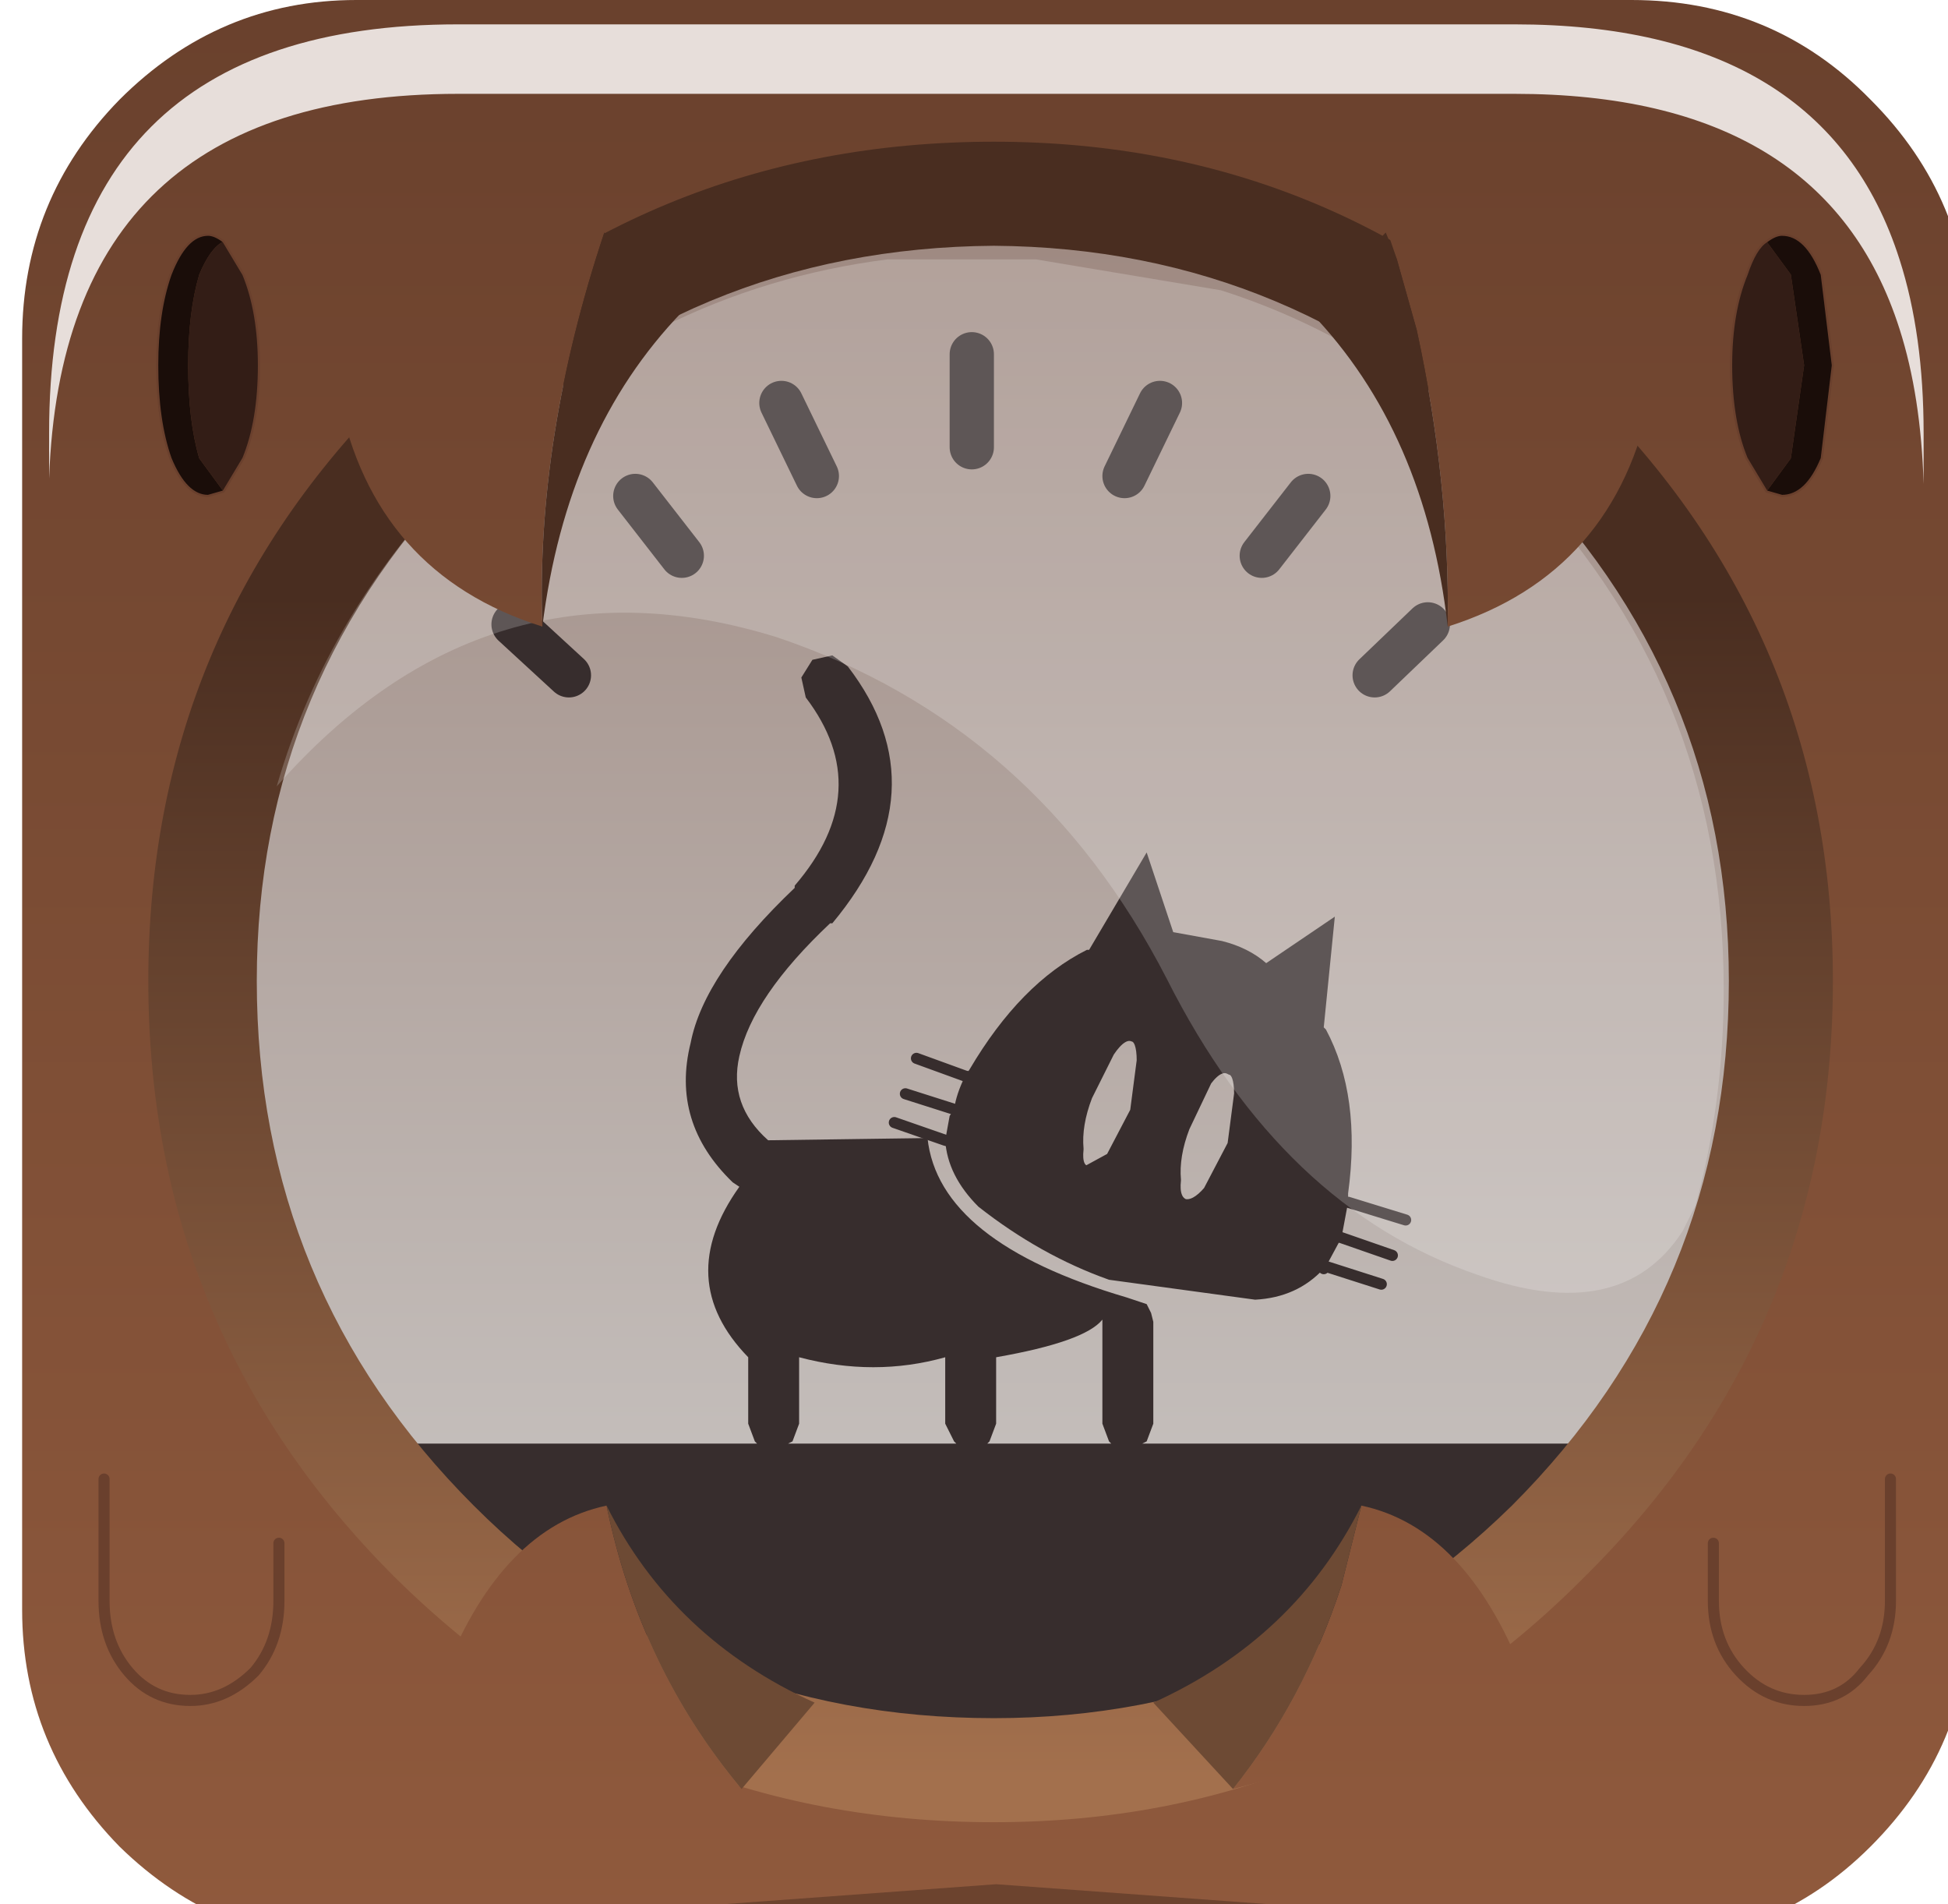 <?xml version="1.0" encoding="UTF-8" standalone="no"?>
<svg xmlns:xlink="http://www.w3.org/1999/xlink" height="43.0px" width="44.0px" xmlns="http://www.w3.org/2000/svg">
  <g transform="matrix(1.0, 0.0, 0.0, 1.0, 0.0, 1.0)">
    <use height="37.1" transform="matrix(1.0, 0.0, 0.0, 1.0, 3.4, 3.5)" width="37.2" xlink:href="#shape0"/>
    <use height="0.0" transform="matrix(1.212, 0.0, 0.0, 1.212, 1.1, 0.9)" width="0.0" xlink:href="#sprite0"/>
    <use height="43.9" transform="matrix(1.0, 0.0, 0.0, 1.0, 0.5, -1.0)" width="44.0" xlink:href="#shape1"/>
    <use height="20.15" transform="matrix(1.159, 0.0, 0.0, 1.161, 6.25, 4.8)" width="28.2" xlink:href="#sprite1"/>
    <use height="39.75" transform="matrix(1.0, 0.0, 0.0, 1.0, 2.25, 3.1)" width="40.55" xlink:href="#shape3"/>
    <use height="8.6" transform="matrix(1.208, 0.0, 0.0, 1.207, 1.109, -0.45)" width="35.05" xlink:href="#sprite2"/>
  </g>
  <defs>
    <g id="shape0" transform="matrix(1.0, 0.0, 0.0, 1.0, -3.4, -3.5)">
      <path d="M22.05 40.6 Q14.3 40.6 8.85 35.2 3.4 29.75 3.4 22.05 3.4 14.35 8.85 8.95 14.3 3.5 22.05 3.5 29.75 3.5 35.2 8.95 40.6 14.4 40.6 22.05 40.6 29.75 35.2 35.2 29.75 40.6 22.05 40.6" fill="url(#gradient0)" fill-rule="evenodd" stroke="none"/>
      <path d="M21.8 23.3 L21.9 23.15 Q23.05 21.2 24.55 20.45 L24.6 20.45 25.9 18.25 26.5 20.05 27.6 20.25 Q28.2 20.4 28.6 20.75 L30.15 19.7 29.9 22.2 29.95 22.25 Q30.75 23.75 30.45 25.95 L30.45 26.15 30.3 26.95 29.95 27.6 29.9 27.65 Q29.3 28.3 28.35 28.35 L25.05 27.9 Q23.5 27.35 22.1 26.25 21.4 25.55 21.35 24.75 L21.45 24.2 21.55 24.05 22.0 24.25 21.55 24.05 Q21.6 23.7 21.8 23.3 L22.3 23.4 21.8 23.3 M18.8 13.8 L19.15 14.05 Q21.3 16.85 18.8 19.85 L18.75 19.85 Q17.0 21.5 16.7 22.85 16.45 23.95 17.35 24.75 L20.95 24.7 Q21.2 27.05 25.45 28.3 L25.9 28.45 26.0 28.65 26.05 28.85 26.05 31.15 25.9 31.55 25.8 31.6 37.2 31.6 35.9 33.15 33.45 36.45 Q28.3 40.4 21.6 40.4 16.85 40.4 12.85 38.45 L10.35 36.45 7.8 34.05 6.1 31.6 17.1 31.6 17.05 31.55 16.9 31.15 16.9 29.65 Q15.2 27.9 16.7 25.8 L16.55 25.7 Q15.15 24.35 15.6 22.55 15.9 21.0 17.95 19.05 L17.95 19.0 Q19.8 16.85 18.2 14.75 L18.1 14.3 18.35 13.9 18.8 13.8 M25.05 22.75 L24.55 23.75 Q24.3 24.4 24.35 24.95 24.3 25.4 24.55 25.45 L25.1 25.15 25.65 24.1 25.8 22.95 Q25.8 22.45 25.6 22.4 25.35 22.3 25.05 22.75 M21.75 24.85 L21.35 24.75 21.75 24.85 M29.9 26.85 L30.3 26.95 29.9 26.85 M25.1 31.6 L25.05 31.55 24.9 31.15 24.9 28.8 Q24.5 29.3 22.5 29.65 L22.5 31.15 22.35 31.55 22.3 31.6 25.1 31.6 M18.05 31.15 L17.9 31.55 17.8 31.6 21.6 31.6 21.55 31.55 21.35 31.15 21.35 29.65 Q19.75 30.1 18.05 29.65 L18.05 31.15 M27.8 23.15 Q27.55 23.0 27.25 23.4 L26.75 24.45 Q26.5 25.1 26.55 25.65 26.5 26.1 26.75 26.2 27.0 26.25 27.3 25.9 L27.85 24.85 28.0 23.7 Q28.0 23.2 27.8 23.15" fill="#372d2d" fill-rule="evenodd" stroke="none"/>
      <path d="M21.95 7.0 L21.95 9.1 M18.45 9.75 L17.65 8.1 M14.35 10.2 L15.4 11.55 M11.6 13.1 L12.85 14.25 M32.25 13.1 L31.05 14.25 M25.4 9.75 L26.2 8.1 M29.55 10.2 L28.5 11.55" fill="none" stroke="#372d2d" stroke-linecap="round" stroke-linejoin="round" stroke-width="1.0"/>
      <path d="M21.8 23.3 L22.3 23.4 M25.05 22.75 Q25.35 22.3 25.6 22.4 25.8 22.45 25.8 22.95 L25.65 24.1 25.1 25.15 24.55 25.45 Q24.3 25.4 24.35 24.95 24.3 24.4 24.55 23.75 L25.05 22.75 M21.35 24.75 L21.75 24.85 M21.55 24.05 L22.0 24.25 M21.55 24.05 L20.45 23.7 M21.8 23.3 L20.7 22.9 M20.2 24.35 L21.35 24.75 M29.9 27.65 L29.95 27.6 31.2 28.0 M30.3 26.95 L29.9 26.85 M27.8 23.15 Q28.0 23.2 28.0 23.7 L27.85 24.85 27.3 25.9 Q27.0 26.25 26.75 26.2 26.5 26.1 26.55 25.65 26.5 25.1 26.75 24.45 L27.25 23.4 Q27.55 23.0 27.8 23.15 M30.3 26.95 L31.45 27.35 M30.45 26.15 L31.75 26.55" fill="none" stroke="#372d2d" stroke-linecap="round" stroke-linejoin="round" stroke-width="0.25"/>
    </g>
    <linearGradient gradientTransform="matrix(0.0, -0.017, -0.017, 0.0, 22.05, 18.5)" gradientUnits="userSpaceOnUse" id="gradient0" spreadMethod="pad" x1="-819.2" x2="819.2">
      <stop offset="0.012" stop-color="#c4bebb"/>
      <stop offset="1.0" stop-color="#9f8a82"/>
    </linearGradient>
    <g id="shape1" transform="matrix(1.0, 0.0, 0.0, 1.0, -0.5, 1.0)">
      <path d="M34.7 8.75 Q29.65 3.7 22.5 3.7 15.3 3.7 10.25 8.75 5.15 13.8 5.15 21.0 5.15 28.15 10.25 33.2 15.3 38.3 22.5 38.3 29.7 38.3 34.7 33.2 39.75 28.15 39.75 21.0 39.75 13.8 34.7 8.75 M2.7 1.25 Q4.95 -1.0 8.05 -1.0 L36.85 -1.0 Q40.05 -1.0 42.25 1.25 44.5 3.5 44.5 6.65 L44.5 35.35 Q44.5 38.45 42.25 40.7 40.05 42.9 36.85 42.9 L8.05 42.9 Q4.95 42.9 2.7 40.7 0.5 38.45 0.5 35.35 L0.5 6.65 Q0.5 3.5 2.7 1.25" fill="url(#gradient1)" fill-rule="evenodd" stroke="none"/>
      <path d="M22.45 4.55 Q15.5 4.6 10.7 9.45 5.8 14.3 5.8 21.15 5.8 28.1 10.7 33.0 15.5 37.8 22.45 37.8 29.25 37.8 34.15 33.0 39.05 28.1 39.05 21.15 39.05 14.3 34.15 9.45 29.3 4.6 22.45 4.55 M8.9 7.8 Q14.5 2.2 22.45 2.2 30.3 2.2 35.8 7.8 41.4 13.3 41.4 21.15 41.4 29.05 35.8 34.6 30.3 40.15 22.45 40.15 14.5 40.15 8.9 34.6 3.35 29.05 3.35 21.15 3.35 13.3 8.9 7.8" fill="url(#gradient2)" fill-rule="evenodd" stroke="none"/>
    </g>
    <linearGradient gradientTransform="matrix(0.0, -0.028, -0.044, 0.0, 21.4, 21.15)" gradientUnits="userSpaceOnUse" id="gradient1" spreadMethod="pad" x1="-819.2" x2="819.2">
      <stop offset="0.02" stop-color="#905a3d"/>
      <stop offset="0.976" stop-color="#6a412d"/>
    </linearGradient>
    <linearGradient gradientTransform="matrix(0.0, -0.017, -0.017, 0.0, 22.45, 25.8)" gradientUnits="userSpaceOnUse" id="gradient2" spreadMethod="pad" x1="-819.2" x2="819.2">
      <stop offset="0.02" stop-color="#a3704d"/>
      <stop offset="0.98" stop-color="#492d20"/>
    </linearGradient>
    <g id="sprite1" transform="matrix(1.0, 0.0, 0.0, 1.0, 0.0, 0.0)">
      <use height="20.15" transform="matrix(1.0, 0.0, 0.0, 1.0, 0.0, 0.0)" width="28.2" xlink:href="#shape2"/>
    </g>
    <g id="shape2" transform="matrix(1.0, 0.0, 0.0, 1.0, 0.0, 0.0)">
      <path d="M27.65 18.45 L27.4 18.95 Q26.2 20.8 23.4 19.8 19.6 18.5 17.35 14.05 14.8 9.1 9.75 7.4 4.1 5.65 0.0 10.3 1.0 6.85 3.7 4.15 7.2 0.65 11.9 0.05 L14.8 0.05 18.4 0.65 Q21.55 1.65 24.05 4.15 28.2 8.3 28.2 14.25 28.2 16.45 27.65 18.45" fill="#ffffff" fill-opacity="0.196" fill-rule="evenodd" stroke="none"/>
    </g>
    <g id="shape3" transform="matrix(1.0, 0.0, 0.0, 1.0, -2.25, -3.1)">
      <path d="M16.75 39.4 Q13.3 38.4 10.05 36.75 11.35 33.5 13.7 33.0 14.45 36.65 16.75 39.4 M30.75 33.0 Q33.1 33.5 34.4 36.8 31.2 38.55 27.85 39.4 29.45 37.4 30.3 34.8 L30.75 33.0" fill="url(#gradient3)" fill-rule="evenodd" stroke="none"/>
      <path d="M13.7 33.0 Q15.2 36.0 18.4 37.45 L16.75 39.4 Q14.45 36.65 13.7 33.0 M27.85 39.4 L26.05 37.45 Q29.25 36.0 30.75 33.0 L30.3 34.8 Q29.45 37.4 27.85 39.4" fill="#6d4a34" fill-rule="evenodd" stroke="none"/>
      <path d="M31.55 4.85 L30.95 3.1 Q34.4 4.85 37.25 7.8 L37.3 7.9 Q36.5 11.95 32.7 13.15 32.75 9.9 32.0 6.45 L31.55 4.85 M12.25 13.15 Q8.45 11.95 7.65 7.95 L7.85 7.8 Q10.65 4.9 13.95 3.3 13.75 3.7 13.65 4.25 12.1 8.9 12.25 13.15" fill="url(#gradient4)" fill-rule="evenodd" stroke="none"/>
      <path d="M32.7 13.15 Q32.2 8.75 29.6 6.05 L31.3 4.25 31.55 4.85 32.0 6.45 Q32.75 9.9 32.7 13.15 M12.25 13.15 Q12.1 8.9 13.65 4.25 L15.4 6.05 Q12.8 8.75 12.25 13.15" fill="#492d20" fill-rule="evenodd" stroke="none"/>
      <path d="M2.35 32.4 L2.35 35.15 Q2.35 36.1 2.9 36.75 3.45 37.4 4.3 37.4 5.1 37.4 5.75 36.75 6.3 36.1 6.3 35.15 L6.3 33.85 M42.7 32.4 L42.7 35.15 Q42.7 36.1 42.1 36.75 41.6 37.4 40.75 37.4 39.9 37.4 39.3 36.75 38.7 36.1 38.7 35.15 L38.7 33.85" fill="none" stroke="#6a402d" stroke-linecap="round" stroke-linejoin="round" stroke-width="0.25"/>
      <path d="M5.05 10.1 L4.5 9.35 Q4.25 8.5 4.25 7.25 4.25 6.05 4.5 5.2 4.75 4.6 5.05 4.45 L5.5 5.2 Q5.85 6.05 5.85 7.25 5.85 8.5 5.5 9.35 L5.05 10.1 M39.9 10.1 L39.45 9.35 Q39.1 8.5 39.1 7.25 39.1 6.05 39.45 5.2 39.65 4.6 39.9 4.45 L40.45 5.2 40.75 7.25 40.45 9.35 39.9 10.1" fill="#331d16" fill-rule="evenodd" stroke="none"/>
      <path d="M5.05 4.45 Q4.75 4.6 4.5 5.2 4.25 6.05 4.25 7.25 4.25 8.5 4.5 9.35 L5.05 10.1 4.7 10.2 Q4.2 10.2 3.85 9.35 3.55 8.5 3.55 7.25 3.55 6.05 3.85 5.2 4.2 4.3 4.7 4.3 4.85 4.3 5.05 4.45 M39.9 4.45 Q40.1 4.3 40.25 4.3 40.8 4.3 41.15 5.2 L41.4 7.25 41.15 9.35 Q40.8 10.2 40.25 10.2 L39.9 10.1 40.45 9.35 40.75 7.25 40.45 5.2 39.9 4.45" fill="#1a0d09" fill-rule="evenodd" stroke="none"/>
      <path d="M5.05 10.1 L5.5 9.35 Q5.85 8.5 5.85 7.25 5.85 6.05 5.5 5.2 L5.05 4.45 Q4.85 4.3 4.7 4.3 4.2 4.3 3.85 5.2 3.55 6.05 3.55 7.25 3.55 8.5 3.85 9.35 4.2 10.2 4.7 10.2 L5.05 10.1 M39.9 10.1 L39.45 9.35 Q39.1 8.5 39.1 7.25 39.1 6.05 39.45 5.2 39.65 4.6 39.9 4.45 40.1 4.3 40.25 4.3 40.8 4.3 41.15 5.2 L41.4 7.25 41.15 9.35 Q40.8 10.2 40.25 10.2 L39.9 10.1" fill="none" stroke="#6a402d" stroke-linecap="round" stroke-linejoin="round" stroke-width="0.05"/>
      <path d="M32.4 42.85 L12.6 42.85 Q13.35 42.5 15.0 42.1 L22.5 41.55 30.0 42.1 32.4 42.85" fill="#6c432e" fill-rule="evenodd" stroke="none"/>
    </g>
    <linearGradient gradientTransform="matrix(0.0, -0.028, -0.044, 0.0, 21.4, 21.15)" gradientUnits="userSpaceOnUse" id="gradient3" spreadMethod="pad" x1="-819.2" x2="819.2">
      <stop offset="0.02" stop-color="#905a3d"/>
      <stop offset="0.976" stop-color="#6a412d"/>
    </linearGradient>
    <linearGradient gradientTransform="matrix(0.0, -0.028, -0.044, 0.0, 21.4, 21.15)" gradientUnits="userSpaceOnUse" id="gradient4" spreadMethod="pad" x1="-819.2" x2="819.2">
      <stop offset="0.02" stop-color="#905a3d"/>
      <stop offset="0.976" stop-color="#6a412d"/>
    </linearGradient>
    <g id="sprite2" transform="matrix(1.0, 0.0, 0.0, 1.0, 0.2, 0.0)">
      <use height="8.6" transform="matrix(1.0, 0.0, 0.0, 1.0, -0.2, 0.0)" width="35.05" xlink:href="#shape4"/>
    </g>
    <g id="shape4" transform="matrix(1.0, 0.0, 0.0, 1.0, 0.2, 0.0)">
      <path d="M34.4 4.4 Q34.85 5.8 34.85 7.65 L34.85 8.6 Q34.8 6.95 34.4 5.7 33.0 1.3 27.2 1.3 L7.45 1.3 Q0.05 1.3 -0.2 8.5 L-0.2 7.65 Q-0.2 0.0 7.45 0.0 L27.2 0.0 Q33.0 0.0 34.4 4.4" fill="#e7deda" fill-rule="evenodd" stroke="none"/>
    </g>
  </defs>
</svg>
